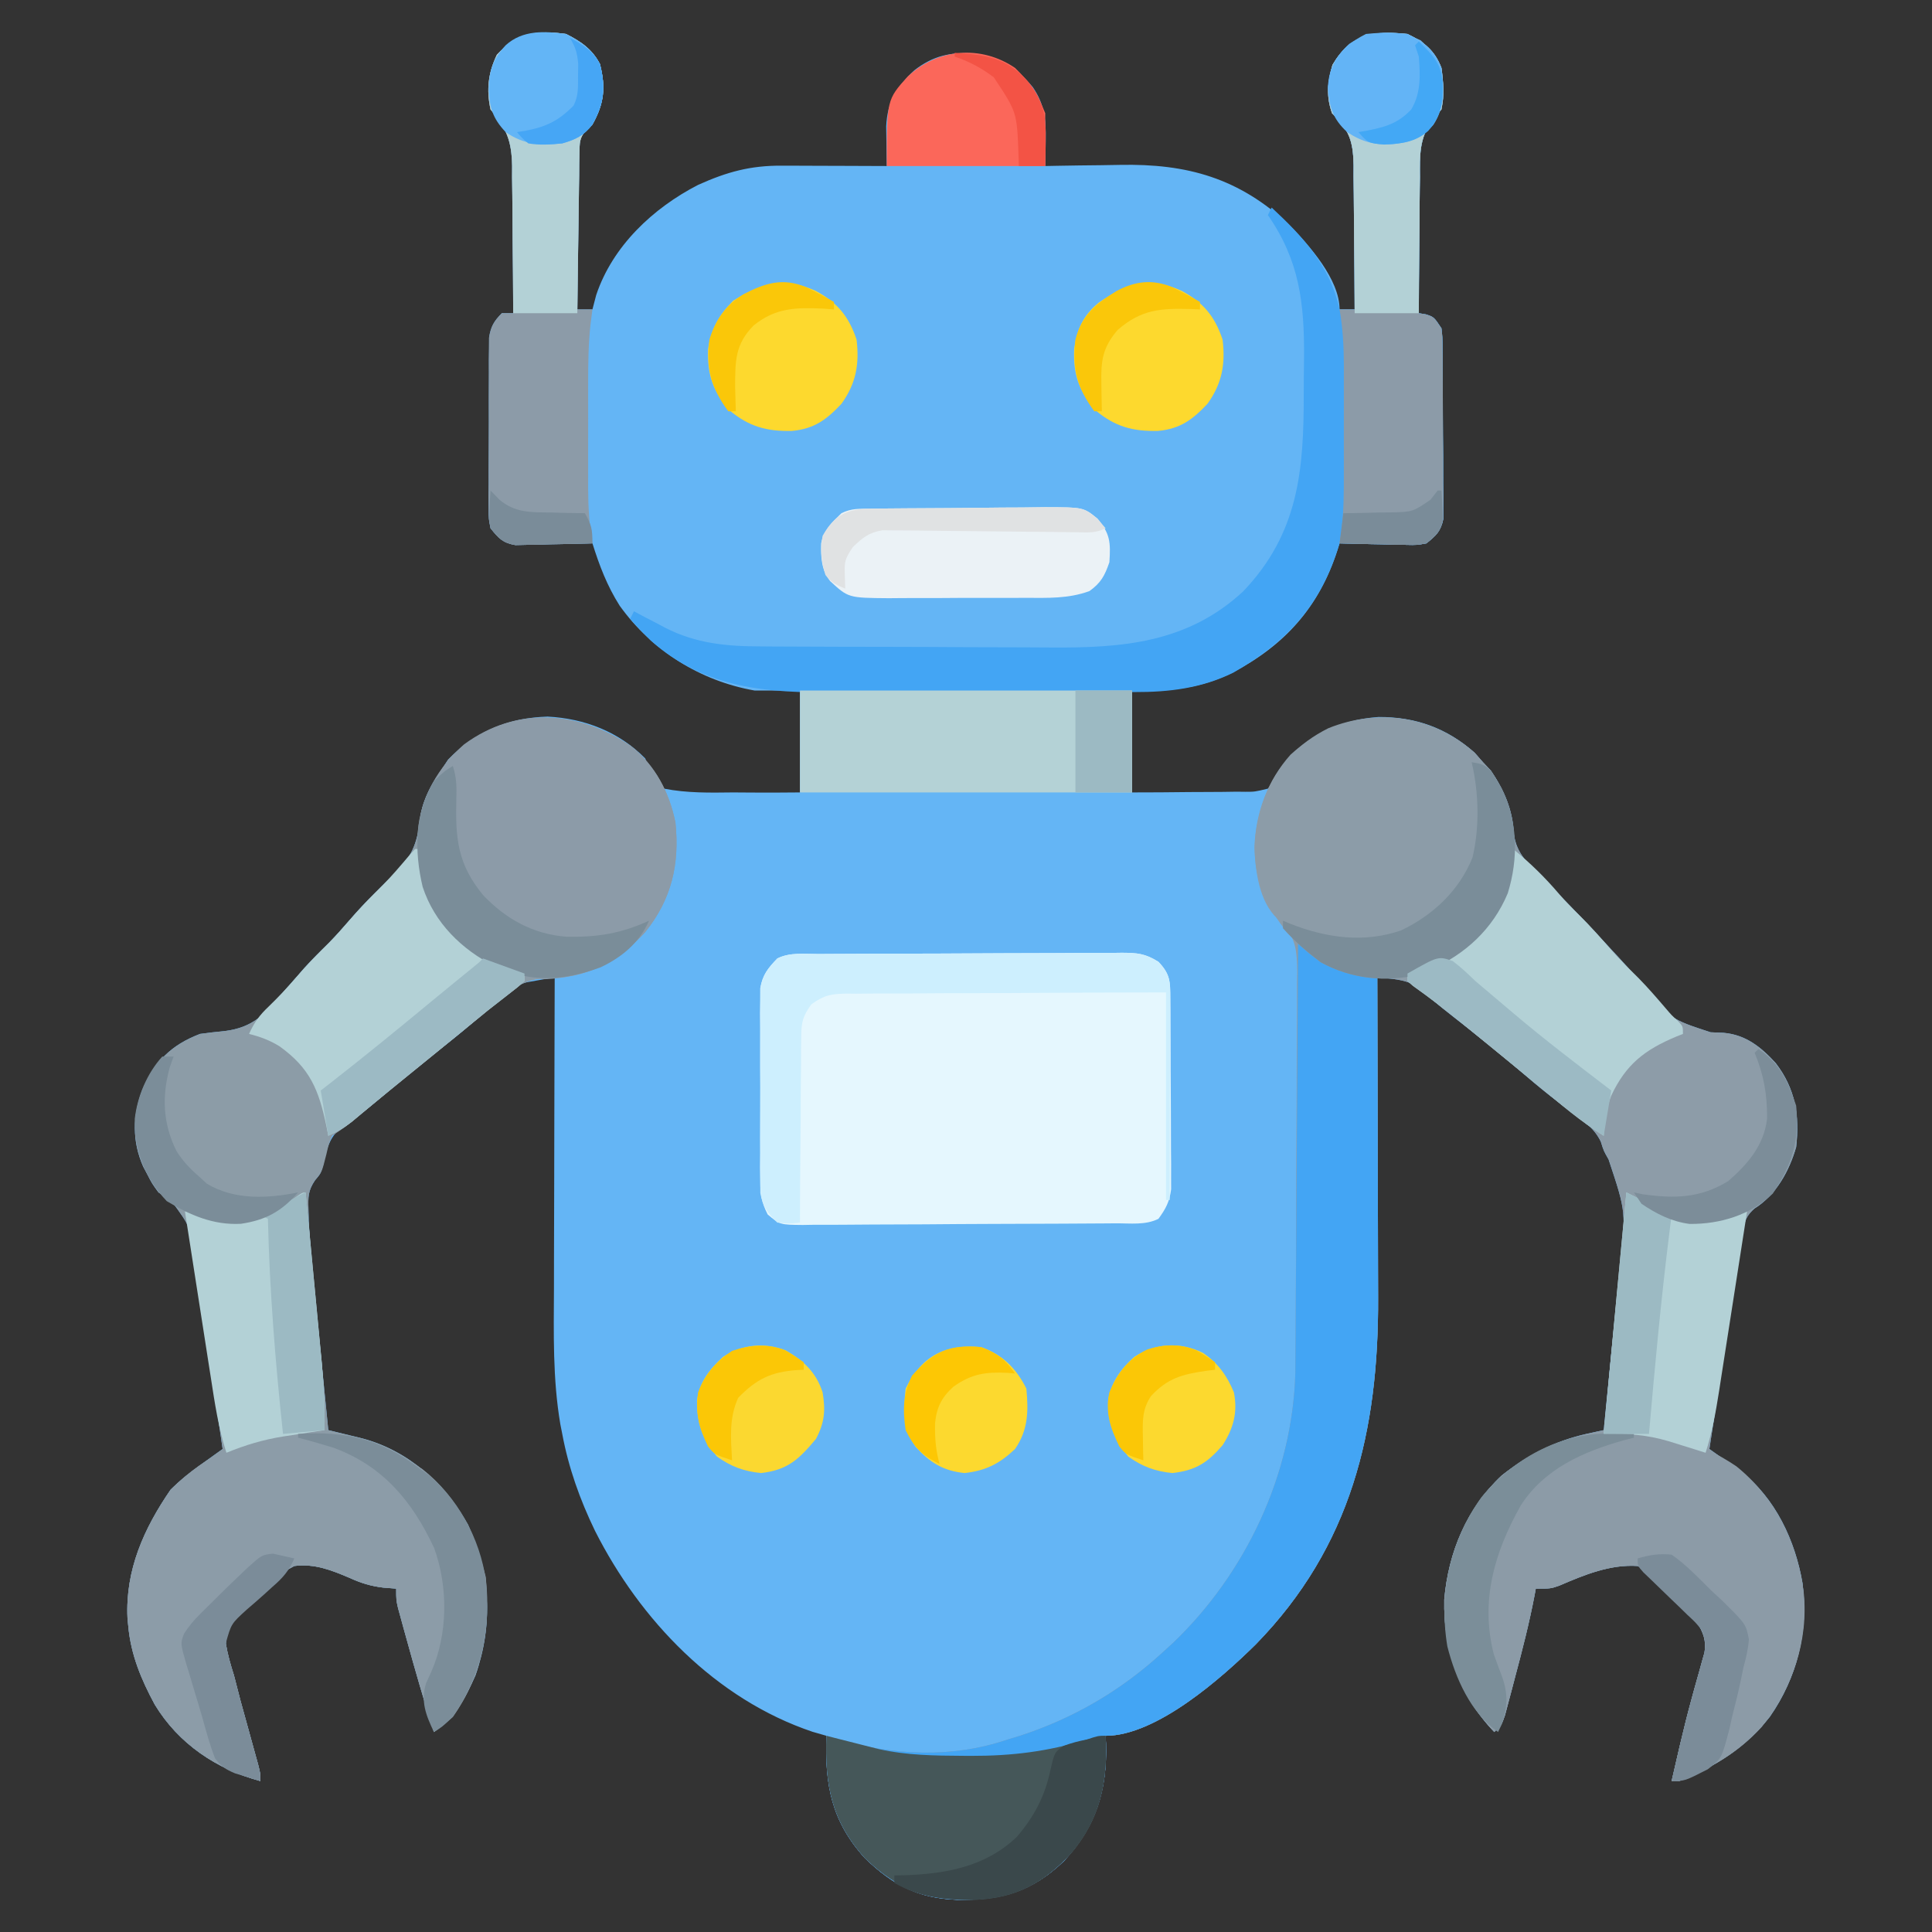 <?xml version="1.0" encoding="UTF-8"?>
<svg version="1.1" xmlns="http://www.w3.org/2000/svg" width="512" height="512">
<rect width="100%" height="100%" fill="#333333" stroke="none"/>
<path d="M0 0 C3.909 1.954 6.986 4.078 9 8 C10.56 14.215 10.12 18.428 7 24 C6.217 24.698 6.217 24.698 5.418 25.41 C3.537 27.519 3.606 28.764 3.568 31.563 C3.548 32.484 3.528 33.405 3.508 34.353 C3.501 35.344 3.495 36.335 3.488 37.355 C3.461 38.881 3.461 38.881 3.434 40.437 C3.38 43.687 3.346 46.937 3.312 50.188 C3.279 52.39 3.245 54.592 3.209 56.795 C3.124 62.196 3.056 67.598 3 73 C4.32 73 5.64 73 7 73 C7.33 71.742 7.66 70.484 8 69.188 C12.34 56.189 23.09 46.123 35 40 C42.649 36.554 48.853 34.846 57.266 34.902 C58.456 34.904 58.456 34.904 59.67 34.907 C62.197 34.912 64.723 34.925 67.25 34.938 C68.966 34.943 70.682 34.947 72.398 34.951 C76.599 34.962 80.799 34.979 85 35 C84.982 34.042 84.964 33.083 84.945 32.096 C84.931 30.837 84.917 29.578 84.902 28.281 C84.884 27.034 84.866 25.787 84.847 24.502 C85.132 17.981 87.647 14.017 92.312 9.625 C97.263 5.776 101.863 4.761 108.062 5.188 C115.144 6.141 119.147 8.722 123.703 14.086 C126.864 18.751 127.229 22.735 127.125 28.312 C127.107 29.567 127.089 30.821 127.07 32.113 C127.047 33.066 127.024 34.019 127 35 C128.028 34.979 129.055 34.958 130.114 34.937 C133.983 34.863 137.852 34.818 141.722 34.78 C143.386 34.76 145.05 34.733 146.714 34.698 C164.623 34.332 178.389 38.183 191.711 50.68 C197.013 56.055 205 65.056 205 73 C206.32 73 207.64 73 209 73 C208.984 66.558 208.929 60.118 208.847 53.676 C208.824 51.486 208.81 49.296 208.804 47.106 C208.795 43.953 208.754 40.801 208.707 37.648 C208.713 36.186 208.713 36.186 208.719 34.693 C208.582 28.291 207.56 25.51 203 21 C201.418 16.505 201.79 12.711 203.125 8.188 C205.441 4.25 207.936 2.032 212 0 C217.283 -0.527 221.669 -0.642 226.5 1.688 C230.856 5.717 232.192 8.454 232.5 14.375 C232.643 18.515 232.221 19.734 229.507 22.997 C226.057 27.711 226.27 32.293 226.293 37.965 C226.278 38.998 226.263 40.031 226.247 41.096 C226.204 44.377 226.195 47.657 226.188 50.938 C226.164 53.17 226.139 55.402 226.111 57.635 C226.049 63.09 226.014 68.545 226 74 C226.619 74.103 227.238 74.206 227.875 74.312 C230 75 230 75 232 78 C232.267 80.346 232.267 80.346 232.291 83.142 C232.303 84.19 232.316 85.238 232.329 86.318 C232.333 88.015 232.333 88.015 232.336 89.746 C232.343 90.909 232.349 92.071 232.356 93.269 C232.366 95.73 232.371 98.19 232.371 100.651 C232.375 104.419 232.411 108.187 232.449 111.955 C232.455 114.344 232.459 116.732 232.461 119.121 C232.475 120.25 232.49 121.38 232.504 122.543 C232.498 123.594 232.492 124.645 232.486 125.728 C232.489 126.652 232.492 127.575 232.494 128.527 C231.846 131.768 230.551 132.965 228 135 C225.435 135.454 225.435 135.454 222.578 135.391 C221.553 135.378 220.529 135.365 219.473 135.352 C217.877 135.301 217.877 135.301 216.25 135.25 C214.632 135.223 214.632 135.223 212.98 135.195 C210.319 135.148 207.66 135.082 205 135 C204.721 135.888 204.721 135.888 204.436 136.793 C199.57 151.888 190.518 161.985 176.484 169.336 C167.342 173.702 160.491 174 150 174 C150 182.91 150 191.82 150 201 C155.056 200.995 160.106 200.972 165.161 200.902 C166.88 200.884 168.599 200.877 170.317 200.88 C172.791 200.883 175.261 200.847 177.734 200.805 C178.501 200.814 179.268 200.823 180.058 200.832 C182.524 200.829 182.524 200.829 186 200 C188.447 197.211 188.447 197.211 190 194 C197.44 185.988 204.4 181.794 215.359 181.004 C225.253 180.989 233.423 183.931 240.812 190.5 C241.534 191.325 242.256 192.15 243 193 C243.681 193.722 244.361 194.444 245.062 195.188 C248.562 200.267 250.898 205.627 251.164 211.82 C251.786 217.345 255.366 220.321 259.188 224.062 C260.658 225.561 262.128 227.059 263.598 228.559 C264.339 229.304 265.08 230.048 265.844 230.816 C268.421 233.426 270.927 236.094 273.419 238.784 C274.556 240.011 275.699 241.232 276.848 242.446 C279.842 245.616 282.718 248.835 285.492 252.199 C292.718 261.097 292.718 261.097 303.312 264.562 C304.462 264.611 305.612 264.66 306.797 264.711 C312.679 265.242 316.698 268.477 320.586 272.738 C325.792 279.524 326.946 286.594 326 295 C324.166 301.346 320.662 307.724 314.93 311.287 C312.251 313.665 312.169 315.521 311.628 319.032 C311.328 320.894 311.328 320.894 311.022 322.793 C310.822 324.147 310.622 325.501 310.422 326.855 C310.205 328.241 309.986 329.627 309.766 331.013 C309.192 334.655 308.639 338.301 308.09 341.947 C307.525 345.669 306.942 349.388 306.359 353.107 C305.22 360.402 304.103 367.7 303 375 C304.144 375.816 304.144 375.816 305.312 376.649 C306.309 377.366 307.305 378.082 308.332 378.821 C309.322 379.53 310.312 380.239 311.332 380.97 C320.519 387.961 325.778 399.366 327.684 410.543 C329.308 423.157 326.311 435.553 319 446 C312.364 454.322 304.739 459.047 295 463 C294.34 463 293.68 463 293 463 C293.559 460.562 294.121 458.124 294.688 455.688 C294.949 454.559 294.949 454.559 295.216 453.407 C296.209 449.177 297.263 444.972 298.414 440.781 C298.646 439.931 298.879 439.08 299.118 438.204 C299.575 436.55 300.039 434.897 300.512 433.247 C300.721 432.489 300.93 431.73 301.145 430.949 C301.334 430.282 301.523 429.616 301.718 428.928 C302.194 425.671 301.409 423.66 299.691 420.89 C295.273 415.141 290.633 409.214 284 406 C276.737 405.518 269.871 408.346 263.296 411.179 C261 412 261 412 257 412 C256.844 412.848 256.844 412.848 256.686 413.713 C255.281 421.066 253.441 428.272 251.5 435.5 C251.192 436.678 250.884 437.856 250.566 439.07 C250.266 440.192 249.966 441.313 249.656 442.469 C249.386 443.484 249.116 444.499 248.838 445.545 C248 448 248 448 246 450 C236.686 440.252 232.45 428.301 232.75 414.891 C233.837 402.323 238.712 390.654 248 382 C254.79 376.628 262.199 372.79 270.658 370.946 C271.471 370.768 272.283 370.591 273.12 370.407 C274.051 370.206 274.051 370.206 275 370 C275.72 362.815 276.431 355.629 277.136 348.442 C277.377 346.002 277.619 343.562 277.864 341.122 C278.217 337.598 278.562 334.072 278.906 330.547 C279.016 329.471 279.125 328.396 279.238 327.288 C280.954 312.236 280.954 312.236 276.289 298.254 C275 296 275 296 274.23 293.535 C272.514 289.998 269.783 288.144 266.688 285.875 C265.408 284.906 264.131 283.934 262.855 282.961 C262.209 282.469 261.562 281.978 260.896 281.472 C258.019 279.238 255.259 276.876 252.5 274.5 C246.867 269.677 241.093 265.06 235.227 260.523 C233.239 258.984 231.316 257.419 229.398 255.789 C228.648 255.157 227.898 254.526 227.125 253.875 C226.509 253.336 225.893 252.797 225.258 252.242 C221.942 250.418 218.755 250.411 215 250 C215.004 251.295 215.009 252.589 215.013 253.923 C215.054 266.177 215.084 278.431 215.104 290.685 C215.114 296.983 215.128 303.282 215.151 309.58 C215.173 315.669 215.185 321.757 215.19 327.846 C215.193 330.158 215.201 332.471 215.211 334.783 C215.371 370.185 208.123 400.809 182.812 426.75 C173.845 435.611 156.493 451 143 451 C143.035 451.666 143.07 452.333 143.105 453.02 C143.47 465.422 140.455 475.051 131.961 484.195 C123.362 492.429 115.269 494.63 103.614 494.467 C93.281 494.044 86.741 490.662 79.266 483.492 C70.305 473.636 68.565 463.93 69 451 C67.783 450.649 66.566 450.299 65.312 449.938 C39.677 441.299 19.618 420.335 7.668 396.657 C3.676 388.401 0.69 380.041 -1 371 C-1.168 370.146 -1.335 369.292 -1.508 368.413 C-3.549 356.394 -3.252 344.38 -3.195 332.227 C-3.192 329.848 -3.189 327.469 -3.187 325.09 C-3.179 318.872 -3.16 312.655 -3.137 306.438 C-3.117 300.076 -3.108 293.714 -3.098 287.352 C-3.076 274.901 -3.042 262.451 -3 250 C-4.595 250.272 -6.187 250.557 -7.778 250.848 C-8.665 251.005 -9.552 251.163 -10.466 251.325 C-14.444 252.385 -16.847 254.627 -19.75 257.438 C-20.949 258.531 -22.151 259.622 -23.355 260.711 C-23.958 261.262 -24.56 261.814 -25.181 262.382 C-28.032 264.918 -31.038 267.238 -34.062 269.562 C-39.335 273.645 -44.465 277.86 -49.506 282.225 C-52.43 284.741 -55.393 286.963 -58.625 289.062 C-62.522 291.865 -63.38 295.039 -64.332 299.633 C-65 302 -65 302 -66.526 303.806 C-68.385 306.572 -68.342 308.158 -68.256 311.466 C-68.228 312.53 -68.201 313.594 -68.173 314.691 C-67.896 319.994 -67.443 325.265 -66.906 330.547 C-66.795 331.684 -66.684 332.821 -66.57 333.993 C-66.219 337.579 -65.86 341.165 -65.5 344.75 C-65.259 347.2 -65.018 349.651 -64.777 352.102 C-64.191 358.068 -63.598 364.034 -63 370 C-62.172 370.2 -61.345 370.401 -60.492 370.607 C-59.408 370.873 -58.325 371.139 -57.208 371.413 C-55.596 371.806 -55.596 371.806 -53.95 372.208 C-41.576 375.531 -32.287 384.127 -26 395 C-20.094 408.149 -19.226 421.319 -24 435 C-26.793 441.293 -29.381 445.886 -35 450 C-37.616 441.845 -39.977 433.631 -42.25 425.375 C-42.52 424.403 -42.79 423.431 -43.069 422.429 C-43.319 421.512 -43.57 420.594 -43.828 419.648 C-44.054 418.825 -44.28 418.002 -44.513 417.154 C-45 415 -45 415 -45 412 C-46.137 411.911 -47.274 411.822 -48.445 411.73 C-51.714 411.336 -54.314 410.541 -57.305 409.176 C-62.153 407.103 -66.658 405.322 -72 406 C-76.058 408.067 -79.1 410.8 -82.312 414 C-83.113 414.784 -83.914 415.568 -84.74 416.376 C-87.632 419.599 -89.893 422.173 -90.152 426.605 C-89.667 429.515 -88.898 432.191 -88 435 C-87.42 437.229 -86.845 439.46 -86.273 441.691 C-85.645 443.983 -85.012 446.273 -84.375 448.562 C-83.735 450.876 -83.097 453.189 -82.461 455.504 C-82.18 456.513 -81.9 457.521 -81.611 458.561 C-81 461 -81 461 -81 463 C-92.635 459.864 -102.673 453.137 -108.984 442.727 C-112.563 436.119 -115.302 429.546 -116 422 C-116.104 420.933 -116.104 420.933 -116.211 419.844 C-116.812 407.088 -111.871 396.098 -104.812 385.812 C-102.12 383.12 -99.411 381.041 -96.324 378.824 C-95.329 378.107 -94.333 377.39 -93.307 376.651 C-92.546 376.106 -91.785 375.561 -91 375 C-92.148 367.014 -93.328 359.034 -94.549 351.059 C-95.115 347.356 -95.67 343.651 -96.199 339.942 C-96.712 336.358 -97.253 332.781 -97.814 329.205 C-98.022 327.843 -98.221 326.481 -98.408 325.117 C-99.442 316.21 -99.442 316.21 -104.571 309.267 C-105.712 308.508 -106.855 307.752 -108 307 C-109.742 304.586 -109.742 304.586 -110.875 302.375 C-111.264 301.64 -111.654 300.905 -112.055 300.148 C-115.035 293.374 -114.863 286.615 -112.25 279.75 C-108.905 272.261 -104.707 267.964 -97 265 C-94.84 264.698 -92.672 264.451 -90.5 264.25 C-82.927 263.314 -79.673 259.74 -75 254 C-73.795 252.622 -72.586 251.247 -71.375 249.875 C-70.816 249.223 -70.256 248.57 -69.68 247.898 C-67.478 245.41 -65.119 243.108 -62.75 240.781 C-60.918 238.916 -59.206 236.981 -57.5 235 C-55.254 232.394 -52.954 229.911 -50.5 227.5 C-49.643 226.64 -49.643 226.64 -48.77 225.762 C-47.558 224.556 -46.325 223.372 -45.074 222.207 C-40.278 217.391 -39.291 213.643 -38.516 206.969 C-37.712 202.343 -35.594 198.851 -33 195 C-32.422 194.113 -31.845 193.226 -31.25 192.312 C-23.988 184.849 -15.292 181.219 -4.883 180.906 C4.909 181.405 14.031 184.918 21 192 C21.232 192.644 21.463 193.288 21.702 193.951 C22.82 196.709 23.671 198.103 26 200 C32.093 201.197 38.124 201.075 44.312 201 C46.024 201.008 47.736 201.02 49.447 201.035 C53.634 201.072 57.811 201.034 62 201 C62 192.09 62 183.18 62 174 C58.04 174 54.08 174 50 174 C35.571 171.475 22.738 163.382 14.219 151.52 C10.874 146.232 8.869 140.942 7 135 C6.324 135.021 5.648 135.042 4.952 135.063 C1.885 135.147 -1.182 135.199 -4.25 135.25 C-5.313 135.284 -6.377 135.317 -7.473 135.352 C-8.497 135.364 -9.522 135.377 -10.578 135.391 C-11.521 135.412 -12.463 135.433 -13.435 135.454 C-16.828 134.853 -17.845 133.65 -20 131 C-20.501 128.534 -20.501 128.534 -20.502 125.744 C-20.511 124.696 -20.52 123.648 -20.53 122.569 C-20.519 121.443 -20.508 120.316 -20.496 119.156 C-20.498 117.995 -20.499 116.834 -20.501 115.637 C-20.499 113.183 -20.487 110.728 -20.467 108.274 C-20.438 104.514 -20.446 100.756 -20.459 96.996 C-20.453 94.612 -20.444 92.228 -20.434 89.844 C-20.437 88.718 -20.439 87.592 -20.442 86.431 C-20.43 85.383 -20.417 84.336 -20.404 83.256 C-20.399 82.335 -20.393 81.415 -20.388 80.466 C-19.924 77.515 -19.098 76.11 -17 74 C-16.01 74 -15.02 74 -14 74 C-14.016 67.434 -14.071 60.869 -14.153 54.304 C-14.176 52.072 -14.19 49.84 -14.196 47.609 C-14.205 44.393 -14.246 41.18 -14.293 37.965 C-14.289 36.973 -14.285 35.981 -14.281 34.959 C-14.421 28.273 -15.726 25.13 -20 20 C-21.14 14.78 -20.623 10.293 -18.312 5.5 C-12.884 -0.369 -7.794 -1.041 0 0 Z " fill="#64B5F5" transform="translate(150,9)"/>
<path d="M0 0 C0.722 0.825 1.444 1.65 2.188 2.5 C2.868 3.222 3.549 3.944 4.25 4.688 C7.749 9.767 10.086 15.127 10.352 21.32 C10.973 26.845 14.553 29.821 18.375 33.562 C19.846 35.061 21.316 36.559 22.785 38.059 C23.527 38.804 24.268 39.548 25.032 40.316 C27.608 42.926 30.115 45.594 32.607 48.284 C33.743 49.511 34.886 50.732 36.036 51.946 C39.029 55.116 41.906 58.335 44.68 61.699 C51.905 70.597 51.905 70.597 62.5 74.062 C64.225 74.136 64.225 74.136 65.984 74.211 C71.866 74.742 75.886 77.977 79.773 82.238 C84.979 89.024 86.133 96.094 85.188 104.5 C83.353 110.846 79.85 117.224 74.117 120.787 C71.438 123.165 71.357 125.021 70.815 128.532 C70.616 129.773 70.416 131.014 70.21 132.293 C70.009 133.647 69.809 135.001 69.609 136.355 C69.392 137.741 69.174 139.127 68.954 140.513 C68.38 144.155 67.826 147.801 67.277 151.447 C66.713 155.169 66.129 158.888 65.547 162.607 C64.408 169.902 63.291 177.2 62.188 184.5 C62.95 185.044 63.713 185.588 64.499 186.149 C65.496 186.866 66.493 187.582 67.52 188.321 C68.51 189.03 69.499 189.739 70.519 190.47 C79.707 197.461 84.965 208.866 86.871 220.043 C88.496 232.657 85.499 245.053 78.188 255.5 C71.552 263.822 63.926 268.547 54.188 272.5 C53.528 272.5 52.867 272.5 52.188 272.5 C52.746 270.062 53.309 267.624 53.875 265.188 C54.049 264.435 54.224 263.683 54.403 262.907 C55.396 258.677 56.451 254.472 57.602 250.281 C57.834 249.431 58.066 248.58 58.306 247.704 C58.762 246.05 59.227 244.397 59.7 242.747 C59.909 241.989 60.117 241.23 60.332 240.449 C60.521 239.782 60.711 239.116 60.906 238.428 C61.382 235.171 60.597 233.16 58.878 230.39 C54.46 224.641 49.821 218.714 43.188 215.5 C35.924 215.018 29.059 217.846 22.483 220.679 C20.188 221.5 20.188 221.5 16.188 221.5 C16.084 222.065 15.98 222.631 15.873 223.213 C14.468 230.566 12.628 237.772 10.688 245 C10.379 246.178 10.071 247.356 9.754 248.57 C9.454 249.692 9.153 250.813 8.844 251.969 C8.574 252.984 8.304 253.999 8.025 255.045 C7.188 257.5 7.188 257.5 5.188 259.5 C-4.127 249.752 -8.362 237.801 -8.062 224.391 C-6.976 211.823 -2.101 200.154 7.188 191.5 C13.977 186.128 21.387 182.29 29.846 180.446 C31.064 180.179 31.064 180.179 32.308 179.907 C32.928 179.773 33.548 179.638 34.188 179.5 C34.908 172.315 35.619 165.129 36.324 157.942 C36.564 155.502 36.807 153.062 37.051 150.622 C37.404 147.098 37.75 143.572 38.094 140.047 C38.258 138.434 38.258 138.434 38.425 136.788 C40.142 121.736 40.142 121.736 35.477 107.754 C34.188 105.5 34.188 105.5 33.418 103.035 C31.701 99.498 28.971 97.644 25.875 95.375 C24.596 94.406 23.319 93.434 22.043 92.461 C21.396 91.969 20.75 91.478 20.083 90.972 C17.206 88.738 14.447 86.376 11.688 84 C6.054 79.177 0.28 74.56 -5.586 70.023 C-7.573 68.484 -9.497 66.919 -11.414 65.289 C-12.164 64.657 -12.915 64.026 -13.688 63.375 C-14.304 62.836 -14.92 62.297 -15.555 61.742 C-18.871 59.918 -22.058 59.911 -25.812 59.5 C-25.808 60.795 -25.804 62.089 -25.799 63.423 C-25.758 75.677 -25.728 87.931 -25.709 100.185 C-25.698 106.483 -25.684 112.782 -25.662 119.08 C-25.64 125.169 -25.628 131.257 -25.623 137.346 C-25.619 139.658 -25.612 141.971 -25.601 144.283 C-25.441 179.685 -32.689 210.309 -58 236.25 C-66.967 245.111 -84.319 260.5 -97.812 260.5 C-97.76 261.5 -97.76 261.5 -97.707 262.52 C-97.343 274.922 -100.358 284.551 -108.852 293.695 C-117.45 301.929 -125.543 304.13 -137.199 303.967 C-147.532 303.544 -154.072 300.162 -161.547 292.992 C-170.507 283.136 -172.248 273.43 -171.812 260.5 C-170.89 260.789 -169.967 261.077 -169.016 261.375 C-154.141 265.725 -138.638 266.544 -123.812 261.5 C-122.732 261.171 -121.652 260.843 -120.539 260.504 C-106.392 255.91 -93.782 248.557 -82.812 238.5 C-81.426 237.235 -81.426 237.235 -80.012 235.945 C-60.68 217.496 -48.272 191.218 -47.532 164.39 C-47.508 162.269 -47.495 160.149 -47.49 158.028 C-47.48 156.857 -47.47 155.686 -47.46 154.48 C-47.431 150.656 -47.417 146.832 -47.406 143.008 C-47.398 141.008 -47.389 139.008 -47.38 137.009 C-47.357 131.452 -47.342 125.896 -47.335 120.34 C-47.326 113.182 -47.29 106.025 -47.233 98.867 C-47.189 93.305 -47.169 87.744 -47.167 82.183 C-47.165 78.872 -47.15 75.562 -47.117 72.251 C-47.083 68.566 -47.087 64.882 -47.1 61.196 C-47.081 60.11 -47.063 59.024 -47.044 57.905 C-47.101 52.745 -47.323 49.431 -50.766 45.434 C-51.299 44.92 -51.833 44.406 -52.382 43.877 C-57.156 39.28 -58.094 31.423 -58.375 25.125 C-58.079 15.937 -54.933 7.385 -48.812 0.5 C-34.765 -12.308 -14.335 -12.742 0 0 Z " fill="#8D9CA8" transform="translate(390.812,199.5)"/>
<path d="M0 0 C6.388 5.067 10.166 12.304 11.75 20.25 C12.882 31.242 10.747 40.551 3.75 49.25 C-2.823 56.426 -10.217 60.818 -20.109 61.426 C-21.022 61.45 -21.935 61.475 -22.875 61.5 C-29.709 61.931 -33.371 65.789 -38.25 70.25 C-39.95 71.656 -41.659 73.052 -43.375 74.438 C-44.285 75.184 -45.195 75.93 -46.133 76.699 C-50.516 80.29 -54.918 83.858 -59.318 87.428 C-64.267 91.445 -69.197 95.485 -74.113 99.543 C-76.25 101.25 -76.25 101.25 -79.25 103.25 C-80.156 105.528 -80.156 105.528 -80.75 108.125 C-81.945 112.889 -81.945 112.889 -83.787 115.065 C-85.635 117.825 -85.592 119.419 -85.506 122.716 C-85.478 123.78 -85.451 124.844 -85.423 125.941 C-85.146 131.244 -84.693 136.515 -84.156 141.797 C-84.045 142.934 -83.934 144.071 -83.82 145.243 C-83.469 148.829 -83.11 152.415 -82.75 156 C-82.509 158.45 -82.268 160.901 -82.027 163.352 C-81.441 169.318 -80.848 175.284 -80.25 181.25 C-79.422 181.45 -78.595 181.651 -77.742 181.857 C-76.658 182.123 -75.575 182.389 -74.458 182.663 C-73.383 182.925 -72.308 183.187 -71.2 183.458 C-58.826 186.781 -49.537 195.377 -43.25 206.25 C-37.344 219.399 -36.476 232.569 -41.25 246.25 C-44.043 252.543 -46.631 257.136 -52.25 261.25 C-54.866 253.095 -57.227 244.881 -59.5 236.625 C-59.77 235.653 -60.04 234.681 -60.319 233.679 C-60.569 232.762 -60.82 231.844 -61.078 230.898 C-61.304 230.075 -61.53 229.252 -61.763 228.404 C-62.25 226.25 -62.25 226.25 -62.25 223.25 C-63.387 223.161 -64.524 223.072 -65.695 222.98 C-68.964 222.586 -71.564 221.791 -74.555 220.426 C-79.403 218.353 -83.908 216.572 -89.25 217.25 C-93.308 219.317 -96.35 222.05 -99.562 225.25 C-100.363 226.034 -101.164 226.818 -101.99 227.626 C-104.882 230.849 -107.143 233.423 -107.402 237.855 C-106.917 240.765 -106.148 243.441 -105.25 246.25 C-104.67 248.479 -104.095 250.71 -103.523 252.941 C-102.895 255.233 -102.262 257.523 -101.625 259.812 C-100.985 262.126 -100.347 264.439 -99.711 266.754 C-99.43 267.763 -99.15 268.771 -98.861 269.811 C-98.25 272.25 -98.25 272.25 -98.25 274.25 C-109.885 271.114 -119.923 264.387 -126.234 253.977 C-129.813 247.369 -132.552 240.796 -133.25 233.25 C-133.32 232.538 -133.389 231.827 -133.461 231.094 C-134.062 218.338 -129.121 207.348 -122.062 197.062 C-119.37 194.37 -116.661 192.291 -113.574 190.074 C-112.579 189.357 -111.583 188.64 -110.557 187.901 C-109.796 187.356 -109.035 186.811 -108.25 186.25 C-109.398 178.264 -110.578 170.284 -111.799 162.309 C-112.365 158.606 -112.92 154.901 -113.449 151.192 C-113.962 147.608 -114.503 144.031 -115.064 140.455 C-115.272 139.093 -115.471 137.731 -115.658 136.367 C-116.692 127.46 -116.692 127.46 -121.821 120.517 C-122.962 119.758 -124.105 119.002 -125.25 118.25 C-126.992 115.836 -126.992 115.836 -128.125 113.625 C-128.514 112.89 -128.904 112.155 -129.305 111.398 C-132.285 104.624 -132.113 97.865 -129.5 91 C-126.155 83.511 -121.957 79.214 -114.25 76.25 C-112.09 75.948 -109.922 75.701 -107.75 75.5 C-100.177 74.564 -96.923 70.99 -92.25 65.25 C-91.045 63.872 -89.836 62.497 -88.625 61.125 C-88.066 60.473 -87.506 59.82 -86.93 59.148 C-84.728 56.66 -82.369 54.358 -80 52.031 C-78.168 50.166 -76.456 48.231 -74.75 46.25 C-72.504 43.644 -70.204 41.161 -67.75 38.75 C-67.179 38.176 -66.608 37.603 -66.02 37.012 C-64.808 35.806 -63.575 34.622 -62.324 33.457 C-57.528 28.641 -56.541 24.893 -55.766 18.219 C-54.962 13.593 -52.844 10.101 -50.25 6.25 C-49.384 4.92 -49.384 4.92 -48.5 3.562 C-34.863 -10.453 -15.61 -10.688 0 0 Z " fill="#8C9CA7" transform="translate(167.25,197.75)"/>
<path d="M0 0 C0.929 -0.007 1.857 -0.013 2.814 -0.02 C5.896 -0.04 8.977 -0.051 12.059 -0.061 C13.11 -0.065 14.161 -0.069 15.244 -0.074 C20.807 -0.094 26.369 -0.109 31.932 -0.118 C37.682 -0.129 43.432 -0.164 49.182 -0.203 C53.599 -0.229 58.017 -0.238 62.434 -0.241 C64.554 -0.246 66.674 -0.258 68.793 -0.276 C71.76 -0.301 74.725 -0.3 77.691 -0.293 C79.006 -0.312 79.006 -0.312 80.348 -0.332 C84.447 -0.297 86.515 -0.154 90.062 2.081 C93.172 5.377 93.171 7.299 93.201 11.741 C93.211 12.906 93.22 14.071 93.23 15.271 C93.234 16.535 93.239 17.8 93.243 19.103 C93.249 20.398 93.254 21.693 93.26 23.027 C93.271 25.771 93.277 28.516 93.28 31.261 C93.286 34.771 93.31 38.282 93.338 41.792 C93.361 45.146 93.363 48.499 93.368 51.853 C93.38 53.111 93.393 54.37 93.405 55.666 C93.402 56.841 93.399 58.015 93.396 59.225 C93.402 60.772 93.402 60.772 93.407 62.349 C92.98 65.636 91.986 67.517 90.04 70.177 C86.585 71.905 82.593 71.352 78.788 71.37 C77.829 71.378 76.869 71.386 75.881 71.395 C72.697 71.42 69.513 71.436 66.329 71.45 C65.243 71.456 64.158 71.461 63.04 71.467 C57.297 71.493 51.554 71.513 45.811 71.527 C39.87 71.544 33.93 71.589 27.989 71.639 C23.428 71.673 18.868 71.685 14.307 71.69 C12.117 71.697 9.926 71.712 7.736 71.736 C4.674 71.768 1.613 71.768 -1.45 71.76 C-2.358 71.777 -3.266 71.793 -4.202 71.81 C-10.281 71.75 -10.281 71.75 -13.522 69.015 C-15.152 65.799 -15.467 63.775 -15.478 60.181 C-15.49 58.996 -15.503 57.811 -15.516 56.591 C-15.508 55.32 -15.5 54.049 -15.491 52.74 C-15.495 51.427 -15.499 50.114 -15.503 48.761 C-15.509 45.987 -15.5 43.214 -15.482 40.44 C-15.459 36.892 -15.472 33.345 -15.496 29.798 C-15.514 26.403 -15.501 23.009 -15.491 19.615 C-15.5 18.344 -15.508 17.073 -15.516 15.763 C-15.503 14.578 -15.491 13.394 -15.478 12.173 C-15.475 11.133 -15.471 10.094 -15.468 9.022 C-14.831 5.454 -13.441 3.771 -10.96 1.177 C-7.575 -0.516 -3.725 0.011 0 0 Z " fill="#E5F7FE" transform="translate(216.96,252.823)"/>
<path d="M0 0 C0.976 0.617 0.976 0.617 1.972 1.247 C6.598 4.108 10.771 6.639 16.125 7.875 C17.056 8.099 17.986 8.324 18.945 8.555 C19.623 8.702 20.301 8.849 21 9 C21.047 22.562 21.082 36.123 21.104 49.685 C21.114 55.983 21.128 62.282 21.151 68.58 C21.173 74.669 21.185 80.757 21.19 86.846 C21.193 89.158 21.201 91.471 21.211 93.783 C21.371 129.185 14.123 159.809 -11.188 185.75 C-20.155 194.611 -37.507 210 -51 210 C-50.948 211 -50.948 211 -50.895 212.02 C-50.53 224.422 -53.545 234.051 -62.039 243.195 C-70.638 251.429 -78.731 253.63 -90.386 253.467 C-100.719 253.044 -107.259 249.662 -114.734 242.492 C-123.695 232.636 -125.435 222.93 -125 210 C-124.077 210.289 -123.154 210.577 -122.203 210.875 C-107.329 215.225 -91.825 216.044 -77 211 C-75.38 210.507 -75.38 210.507 -73.727 210.004 C-59.58 205.41 -46.969 198.057 -36 188 C-34.614 186.735 -34.614 186.735 -33.199 185.445 C-13.869 166.997 -1.45 140.709 -0.722 113.881 C-0.698 111.757 -0.685 109.633 -0.681 107.509 C-0.671 106.336 -0.661 105.164 -0.651 103.956 C-0.62 100.131 -0.603 96.306 -0.586 92.48 C-0.567 89.809 -0.548 87.137 -0.527 84.465 C-0.481 78.183 -0.444 71.9 -0.411 65.618 C-0.372 58.457 -0.323 51.296 -0.273 44.135 C-0.17 29.423 -0.08 14.712 0 0 Z " fill="#43A5F4" transform="translate(344,250)"/>
<path d="M0 0 C4.431 2.136 7.229 4.376 9 9 C9.527 12.779 9.763 16.253 9 20 C7.766 21.483 7.766 21.483 6.507 22.997 C3.057 27.711 3.27 32.293 3.293 37.965 C3.27 39.515 3.27 39.515 3.247 41.096 C3.204 44.377 3.195 47.657 3.188 50.938 C3.164 53.17 3.139 55.402 3.111 57.635 C3.049 63.09 3.014 68.545 3 74 C3.619 74.103 4.237 74.206 4.875 74.312 C7 75 7 75 9 78 C9.267 80.346 9.267 80.346 9.291 83.142 C9.303 84.19 9.316 85.238 9.329 86.318 C9.331 87.449 9.334 88.581 9.336 89.746 C9.346 91.49 9.346 91.49 9.356 93.269 C9.366 95.73 9.371 98.19 9.371 100.651 C9.375 104.419 9.411 108.187 9.449 111.955 C9.455 114.344 9.459 116.732 9.461 119.121 C9.475 120.25 9.49 121.38 9.504 122.543 C9.498 123.594 9.492 124.645 9.486 125.728 C9.489 126.652 9.492 127.575 9.494 128.527 C8.846 131.768 7.551 132.965 5 135 C2.435 135.454 2.435 135.454 -0.422 135.391 C-1.447 135.378 -2.471 135.365 -3.527 135.352 C-5.123 135.301 -5.123 135.301 -6.75 135.25 C-7.829 135.232 -8.908 135.214 -10.02 135.195 C-12.681 135.148 -15.34 135.082 -18 135 C-18.186 135.592 -18.372 136.183 -18.564 136.793 C-23.474 152.024 -32.434 161.377 -46.18 169.273 C-54.543 173.371 -63.121 174.446 -72.324 174.404 C-73.397 174.411 -74.47 174.418 -75.576 174.425 C-79.09 174.443 -82.603 174.439 -86.117 174.434 C-88.581 174.438 -91.046 174.443 -93.51 174.449 C-98.662 174.458 -103.815 174.456 -108.967 174.446 C-115.543 174.435 -122.118 174.455 -128.693 174.484 C-133.779 174.502 -138.865 174.502 -143.951 174.496 C-146.374 174.496 -148.797 174.502 -151.22 174.515 C-169.711 174.596 -185.926 173.656 -200.527 160.77 C-202.416 158.894 -204.238 156.995 -206 155 C-205.505 154.01 -205.505 154.01 -205 153 C-204.094 153.482 -203.188 153.964 -202.254 154.461 C-201.024 155.1 -199.793 155.737 -198.562 156.375 C-197.674 156.851 -197.674 156.851 -196.768 157.336 C-188.53 161.565 -180.378 162.3 -171.226 162.306 C-170.188 162.315 -169.149 162.323 -168.079 162.332 C-164.666 162.356 -161.253 162.364 -157.84 162.371 C-155.447 162.38 -153.055 162.389 -150.662 162.398 C-145.651 162.415 -140.641 162.423 -135.63 162.426 C-129.248 162.431 -122.866 162.469 -116.483 162.514 C-111.541 162.544 -106.598 162.551 -101.655 162.552 C-99.305 162.556 -96.954 162.569 -94.603 162.59 C-75.527 162.747 -58.243 161.368 -43.539 147.715 C-28.836 132.303 -27.456 115.574 -27.499 95.281 C-27.5 92.072 -27.458 88.866 -27.414 85.658 C-27.329 71.299 -28.62 60.057 -37 48 C-36.67 47.34 -36.34 46.68 -36 46 C-27.58 53.821 -20.495 61.524 -18 73 C-16.68 73 -15.36 73 -14 73 C-14.016 66.558 -14.071 60.118 -14.153 53.676 C-14.176 51.486 -14.19 49.296 -14.196 47.106 C-14.205 43.953 -14.246 40.801 -14.293 37.648 C-14.287 36.186 -14.287 36.186 -14.281 34.693 C-14.418 28.291 -15.44 25.51 -20 21 C-21.582 16.505 -21.21 12.711 -19.875 8.188 C-15.062 0.005 -8.841 -0.899 0 0 Z " fill="#43A5F4" transform="translate(373,9)"/>
<path d="M0 0 C9.233 7.259 13.965 17.475 16.754 28.629 C17.872 42.043 16.003 54.422 8.004 65.629 C5.309 67.941 5.309 67.941 3.004 69.629 C0.388 61.474 -1.973 53.26 -4.246 45.004 C-4.516 44.032 -4.787 43.06 -5.065 42.058 C-5.316 41.14 -5.566 40.223 -5.824 39.277 C-6.05 38.454 -6.276 37.631 -6.509 36.783 C-6.996 34.629 -6.996 34.629 -6.996 31.629 C-8.133 31.54 -9.27 31.451 -10.441 31.359 C-13.71 30.965 -16.31 30.17 -19.301 28.805 C-24.15 26.732 -28.654 24.951 -33.996 25.629 C-38.054 27.696 -41.096 30.429 -44.309 33.629 C-45.11 34.413 -45.911 35.197 -46.736 36.005 C-49.628 39.228 -51.889 41.802 -52.148 46.234 C-51.664 49.144 -50.894 51.819 -49.996 54.629 C-49.416 56.858 -48.841 59.089 -48.27 61.32 C-47.641 63.612 -47.008 65.902 -46.371 68.191 C-45.731 70.505 -45.093 72.818 -44.457 75.133 C-44.176 76.142 -43.896 77.15 -43.607 78.19 C-42.996 80.629 -42.996 80.629 -42.996 82.629 C-54.631 79.493 -64.669 72.766 -70.98 62.355 C-74.559 55.748 -77.298 49.175 -77.996 41.629 C-78.066 40.917 -78.135 40.206 -78.207 39.473 C-78.809 26.695 -73.861 15.656 -66.746 5.379 C-47.826 -13.541 -21.513 -14.777 0 0 Z " fill="#8C9CA8" transform="translate(111.996,389.371)"/>
<path d="M0 0 C10.306 8.261 16.215 20.546 17.875 33.438 C19.202 46.407 14.786 59.024 6.754 69.098 C0.445 75.965 -6.557 79.96 -15.125 83.438 C-15.785 83.438 -16.445 83.438 -17.125 83.438 C-16.566 80.999 -16.004 78.562 -15.438 76.125 C-15.263 75.373 -15.089 74.62 -14.909 73.845 C-13.916 69.614 -12.862 65.409 -11.711 61.219 C-11.479 60.368 -11.246 59.518 -11.007 58.642 C-10.55 56.987 -10.086 55.334 -9.613 53.684 C-9.404 52.926 -9.195 52.168 -8.98 51.387 C-8.791 50.72 -8.602 50.053 -8.407 49.366 C-7.931 46.109 -8.716 44.097 -10.434 41.328 C-14.852 35.579 -19.492 29.651 -26.125 26.438 C-33.388 25.955 -40.254 28.783 -46.829 31.617 C-49.125 32.438 -49.125 32.438 -53.125 32.438 C-53.229 33.003 -53.333 33.568 -53.439 34.15 C-54.844 41.503 -56.684 48.71 -58.625 55.938 C-58.933 57.116 -59.241 58.294 -59.559 59.508 C-59.859 60.629 -60.159 61.751 -60.469 62.906 C-60.874 64.429 -60.874 64.429 -61.287 65.982 C-62.125 68.438 -62.125 68.438 -64.125 70.438 C-73.439 60.69 -77.675 48.739 -77.375 35.328 C-76.288 22.76 -71.413 11.092 -62.125 2.438 C-43.762 -12.091 -19.629 -13.29 0 0 Z " fill="#8C9BA7" transform="translate(460.125,388.562)"/>
<path d="M0 0 C6.388 5.067 10.166 12.304 11.75 20.25 C12.882 31.242 10.747 40.551 3.75 49.25 C-3.639 57.316 -11.894 61.254 -22.875 61.75 C-33.081 61.338 -41.596 56.264 -48.438 48.938 C-55.29 40.973 -56.632 32.934 -56.527 22.602 C-55.777 13.533 -51.074 5.479 -44.285 -0.473 C-30.374 -10.711 -13.778 -9.434 0 0 Z " fill="#8C9BA8" transform="translate(167.25,197.75)"/>
<path d="M0 0 C0.722 0.825 1.444 1.65 2.188 2.5 C2.868 3.222 3.549 3.944 4.25 4.688 C10.063 13.126 11.275 21.372 10.188 31.5 C8.293 41.098 2.8 48.567 -5.188 54.164 C-7.356 55.417 -9.52 56.494 -11.812 57.5 C-12.741 57.933 -13.669 58.366 -14.625 58.812 C-23.753 60.781 -32.57 60 -40.812 55.5 C-46.897 51.055 -51.687 46.377 -54.812 39.5 C-55.108 38.921 -55.403 38.342 -55.707 37.746 C-59.604 29.223 -58.718 20.1 -55.562 11.5 C-52.213 3.229 -46.761 -2.514 -38.797 -6.512 C-25.363 -11.933 -10.826 -9.623 0 0 Z " fill="#8C9CA8" transform="translate(390.812,199.5)"/>
<path d="M0 0 C3.909 1.954 6.986 4.078 9 8 C10.56 14.215 10.12 18.428 7 24 C6.478 24.465 5.956 24.931 5.418 25.41 C3.537 27.519 3.606 28.764 3.568 31.563 C3.548 32.484 3.528 33.405 3.508 34.353 C3.498 35.839 3.498 35.839 3.488 37.355 C3.47 38.372 3.452 39.389 3.434 40.437 C3.38 43.687 3.346 46.937 3.312 50.188 C3.279 52.39 3.245 54.592 3.209 56.795 C3.124 62.196 3.056 67.598 3 73 C4.32 73 5.64 73 7 73 C6.838 74.264 6.675 75.529 6.508 76.832 C5.922 82.129 5.856 87.37 5.867 92.695 C5.866 93.687 5.865 94.679 5.864 95.7 C5.864 97.783 5.865 99.865 5.87 101.948 C5.875 105.123 5.87 108.298 5.863 111.473 C5.864 113.505 5.865 115.538 5.867 117.57 C5.865 118.512 5.863 119.454 5.861 120.424 C5.879 125.391 6.155 130.104 7 135 C3.25 135.116 -0.499 135.187 -4.25 135.25 C-5.313 135.284 -6.377 135.317 -7.473 135.352 C-8.497 135.364 -9.522 135.377 -10.578 135.391 C-11.521 135.412 -12.463 135.433 -13.435 135.454 C-16.828 134.853 -17.845 133.65 -20 131 C-20.501 128.534 -20.501 128.534 -20.502 125.744 C-20.516 124.172 -20.516 124.172 -20.53 122.569 C-20.519 121.443 -20.508 120.316 -20.496 119.156 C-20.498 117.995 -20.499 116.834 -20.501 115.637 C-20.499 113.183 -20.487 110.728 -20.467 108.274 C-20.438 104.514 -20.446 100.756 -20.459 96.996 C-20.453 94.612 -20.444 92.228 -20.434 89.844 C-20.437 88.718 -20.439 87.592 -20.442 86.431 C-20.43 85.383 -20.417 84.336 -20.404 83.256 C-20.399 82.335 -20.393 81.415 -20.388 80.466 C-19.924 77.515 -19.098 76.11 -17 74 C-16.01 74 -15.02 74 -14 74 C-14.016 67.434 -14.071 60.869 -14.153 54.304 C-14.176 52.072 -14.19 49.84 -14.196 47.609 C-14.205 44.393 -14.246 41.18 -14.293 37.965 C-14.289 36.973 -14.285 35.981 -14.281 34.959 C-14.421 28.273 -15.726 25.13 -20 20 C-21.14 14.78 -20.623 10.293 -18.312 5.5 C-12.884 -0.369 -7.794 -1.041 0 0 Z " fill="#8C9BA8" transform="translate(150,9)"/>
<path d="M0 0 C4.431 2.136 7.229 4.376 9 9 C9.527 12.779 9.763 16.253 9 20 C8.177 20.989 7.355 21.978 6.507 22.997 C3.057 27.711 3.27 32.293 3.293 37.965 C3.278 38.998 3.263 40.031 3.247 41.096 C3.204 44.377 3.195 47.657 3.188 50.938 C3.164 53.17 3.139 55.402 3.111 57.635 C3.049 63.09 3.014 68.545 3 74 C3.619 74.103 4.237 74.206 4.875 74.312 C7 75 7 75 9 78 C9.267 80.346 9.267 80.346 9.291 83.142 C9.31 84.714 9.31 84.714 9.329 86.318 C9.331 87.449 9.334 88.581 9.336 89.746 C9.343 90.909 9.349 92.071 9.356 93.269 C9.366 95.73 9.371 98.19 9.371 100.651 C9.375 104.419 9.411 108.187 9.449 111.955 C9.455 114.344 9.459 116.732 9.461 119.121 C9.475 120.25 9.49 121.38 9.504 122.543 C9.498 123.594 9.492 124.645 9.486 125.728 C9.489 126.652 9.492 127.575 9.494 128.527 C8.846 131.768 7.551 132.965 5 135 C2.435 135.454 2.435 135.454 -0.422 135.391 C-1.447 135.378 -2.471 135.365 -3.527 135.352 C-5.123 135.301 -5.123 135.301 -6.75 135.25 C-7.829 135.232 -8.908 135.214 -10.02 135.195 C-12.681 135.148 -15.34 135.082 -18 135 C-17.838 133.903 -17.675 132.806 -17.508 131.676 C-16.866 126.509 -16.856 121.385 -16.867 116.184 C-16.866 115.168 -16.865 114.153 -16.864 113.107 C-16.864 110.971 -16.865 108.836 -16.87 106.7 C-16.875 103.444 -16.87 100.188 -16.863 96.932 C-16.864 94.849 -16.865 92.766 -16.867 90.684 C-16.865 89.717 -16.863 88.75 -16.861 87.754 C-16.878 82.727 -17.14 77.954 -18 73 C-16.68 73 -15.36 73 -14 73 C-14.016 66.558 -14.071 60.118 -14.153 53.676 C-14.176 51.486 -14.19 49.296 -14.196 47.106 C-14.205 43.953 -14.246 40.801 -14.293 37.648 C-14.289 36.673 -14.285 35.698 -14.281 34.693 C-14.418 28.291 -15.44 25.51 -20 21 C-21.582 16.505 -21.21 12.711 -19.875 8.188 C-15.062 0.005 -8.841 -0.899 0 0 Z " fill="#8C9BA8" transform="translate(373,9)"/>
<path d="M0 0 C29.04 0 58.08 0 88 0 C88 8.91 88 17.82 88 27 C58.96 27 29.92 27 0 27 C0 18.09 0 9.18 0 0 Z " fill="#B4D2D6" transform="translate(212,183)"/>
<path d="M0 0 C1.085 0.277 2.171 0.554 3.289 0.84 C4.734 1.206 6.18 1.572 7.625 1.938 C8.338 2.12 9.051 2.302 9.785 2.49 C10.488 2.667 11.19 2.845 11.914 3.027 C12.553 3.19 13.192 3.352 13.85 3.519 C21.343 5.195 28.661 5.272 36.312 5.312 C36.982 5.316 37.652 5.32 38.342 5.323 C49.139 5.347 58.68 4.184 69 1 C70.662 0.644 72.327 0.3 74 0 C74.616 11.798 72.733 21.782 65 31 C57.546 39.025 50.343 43.027 39.385 43.469 C27.168 43.628 19.248 41.107 10.266 32.492 C1.305 22.636 -0.435 12.93 0 0 Z " fill="#455759" transform="translate(219,460)"/>
<path d="M0 0 C0.33 0 0.66 0 1 0 C1.147 0.834 1.294 1.668 1.445 2.527 C3.628 13.479 7.653 21.573 17 28 C20.884 30.274 24.598 32.014 29 33 C29 33.66 29 34.32 29 35 C27.199 36.629 27.199 36.629 24.688 38.562 C23.766 39.282 22.844 40.001 21.895 40.742 C20.939 41.487 19.984 42.232 19 43 C17.287 44.39 15.579 45.786 13.875 47.188 C8.574 51.535 3.256 55.861 -2.07 60.178 C-5.168 62.691 -8.261 65.21 -11.328 67.762 C-12.292 68.562 -13.257 69.363 -14.25 70.188 C-15.08 70.882 -15.91 71.577 -16.766 72.293 C-18.787 73.837 -20.685 74.965 -23 76 C-23.17 75.131 -23.34 74.262 -23.516 73.367 C-25.536 63.757 -27.877 58.041 -35.961 52.258 C-38.528 50.674 -41.08 49.73 -44 49 C-42.66 45.993 -41.202 44.002 -38.812 41.75 C-36.243 39.26 -33.831 36.715 -31.5 34 C-28.718 30.77 -25.79 27.767 -22.75 24.781 C-20.918 22.916 -19.206 20.981 -17.5 19 C-14.725 15.779 -11.809 12.782 -8.773 9.809 C-6.173 7.157 -3.781 4.338 -1.383 1.504 C-0.926 1.008 -0.47 0.511 0 0 Z " fill="#B3D1D6" transform="translate(110,225)"/>
<path d="M0 0 C4.548 3.713 8.45 7.526 12.25 11.996 C13.93 13.92 15.677 15.713 17.5 17.5 C20.594 20.538 23.421 23.748 26.25 27.031 C28.474 29.534 30.847 31.858 33.234 34.203 C35.752 36.766 38.086 39.475 40.422 42.203 C41.968 44.02 41.968 44.02 43.703 45.609 C45 47 45 47 45 49 C44.13 49.346 44.13 49.346 43.242 49.699 C34.848 53.204 29.869 57.08 25.969 65.418 C24.624 69.002 24.212 72.187 24 76 C17.902 72.21 12.518 67.576 7 63 C3.338 59.994 -0.331 56.997 -4 54 C-4.632 53.483 -5.263 52.966 -5.914 52.434 C-8.004 50.725 -10.096 49.019 -12.188 47.312 C-12.841 46.778 -13.494 46.243 -14.167 45.692 C-18.193 42.413 -22.289 39.291 -26.525 36.286 C-27.012 35.862 -27.498 35.437 -28 35 C-28 34.34 -28 33.68 -28 33 C-27.348 32.758 -26.695 32.515 -26.023 32.266 C-16.413 28.58 -8.249 23.899 -3.703 14.246 C-1.949 9.574 -0.539 4.983 0 0 Z " fill="#B3D1D6" transform="translate(401,225)"/>
<path d="M0 0 C4.62 2.31 9.24 4.62 14 7 C19.374 7.562 23.025 7.27 28.155 5.972 C29.424 5.652 30.693 5.331 32 5 C30.866 12.312 29.728 19.623 28.583 26.933 C28.052 30.328 27.522 33.723 26.996 37.119 C26.39 41.029 25.777 44.938 25.164 48.848 C24.978 50.058 24.791 51.269 24.599 52.516 C23.711 58.144 22.752 63.574 21 69 C19.679 68.584 19.679 68.584 18.332 68.16 C17.171 67.798 16.009 67.436 14.812 67.062 C13.09 66.523 13.09 66.523 11.332 65.973 C4.988 64.121 1.031 64 -6 64 C-4.02 42.88 -2.04 21.76 0 0 Z " fill="#B3D1D6" transform="translate(431,316)"/>
<path d="M0 0 C0.718 7.525 1.429 15.051 2.136 22.577 C2.377 25.135 2.62 27.692 2.864 30.25 C3.215 33.936 3.561 37.622 3.906 41.309 C4.016 42.443 4.125 43.578 4.238 44.747 C4.804 50.864 5.113 56.857 5 63 C3.793 63.182 2.587 63.364 1.344 63.551 C-0.271 63.804 -1.885 64.058 -3.5 64.312 C-4.687 64.489 -4.687 64.489 -5.898 64.67 C-11.263 65.527 -15.97 66.941 -21 69 C-23.13 62.403 -24.11 55.687 -25.164 48.848 C-25.459 46.965 -25.459 46.965 -25.761 45.044 C-26.28 41.728 -26.796 38.413 -27.309 35.096 C-27.836 31.704 -28.367 28.312 -28.898 24.92 C-29.937 18.281 -30.97 11.641 -32 5 C-29.995 5.51 -27.989 6.02 -25.984 6.53 C-18.341 8.341 -11.874 6.55 -5 3 C-0.912 0 -0.912 0 0 0 Z " fill="#B3D1D6" transform="translate(81,316)"/>
<path d="M0 0 C0.929 -0.007 1.857 -0.013 2.814 -0.02 C5.896 -0.04 8.977 -0.051 12.059 -0.061 C13.11 -0.065 14.161 -0.069 15.244 -0.074 C20.807 -0.094 26.369 -0.109 31.932 -0.118 C37.682 -0.129 43.432 -0.164 49.182 -0.203 C53.599 -0.229 58.017 -0.238 62.434 -0.241 C64.554 -0.246 66.674 -0.258 68.793 -0.276 C71.76 -0.301 74.725 -0.3 77.691 -0.293 C79.006 -0.312 79.006 -0.312 80.348 -0.332 C84.447 -0.297 86.515 -0.154 90.062 2.081 C93.202 5.408 93.163 7.335 93.153 11.82 C93.153 13.592 93.153 13.592 93.153 15.399 C93.148 16.679 93.143 17.96 93.137 19.279 C93.136 20.585 93.135 21.892 93.133 23.238 C93.129 26.714 93.12 30.189 93.108 33.664 C93.098 37.21 93.094 40.756 93.089 44.302 C93.078 51.26 93.061 58.219 93.04 65.177 C92.71 65.177 92.38 65.177 92.04 65.177 C92.04 47.027 92.04 28.877 92.04 10.177 C75.988 10.21 75.988 10.21 59.936 10.288 C53.39 10.331 46.843 10.368 40.296 10.373 C35.018 10.377 29.741 10.405 24.463 10.45 C22.449 10.463 20.435 10.468 18.421 10.463 C15.6 10.458 12.782 10.484 9.961 10.518 C9.128 10.509 8.295 10.5 7.437 10.491 C3.272 10.574 1.491 10.85 -1.977 13.367 C-4.198 16.514 -4.593 17.987 -4.62 21.793 C-4.639 22.894 -4.659 23.995 -4.679 25.129 C-4.673 26.895 -4.673 26.895 -4.667 28.697 C-4.682 29.91 -4.697 31.124 -4.713 32.374 C-4.756 36.246 -4.765 40.117 -4.773 43.99 C-4.796 46.616 -4.821 49.243 -4.849 51.87 C-4.912 58.306 -4.947 64.741 -4.96 71.177 C-7.71 71.49 -7.71 71.49 -10.96 71.177 C-13.541 68.627 -14.826 66.93 -15.468 63.332 C-15.471 62.292 -15.475 61.252 -15.478 60.181 C-15.49 58.996 -15.503 57.811 -15.516 56.591 C-15.508 55.32 -15.5 54.049 -15.491 52.74 C-15.495 51.427 -15.499 50.114 -15.503 48.761 C-15.509 45.987 -15.5 43.214 -15.482 40.44 C-15.459 36.892 -15.472 33.345 -15.496 29.798 C-15.514 26.403 -15.501 23.009 -15.491 19.615 C-15.5 18.344 -15.508 17.073 -15.516 15.763 C-15.503 14.578 -15.491 13.394 -15.478 12.173 C-15.475 11.133 -15.471 10.094 -15.468 9.022 C-14.831 5.454 -13.441 3.771 -10.96 1.177 C-7.575 -0.516 -3.725 0.011 0 0 Z " fill="#CDEFFE" transform="translate(216.96,252.823)"/>
<path d="M0 0 C1.833 -0.024 1.833 -0.024 3.702 -0.049 C5.043 -0.06 6.383 -0.071 7.724 -0.081 C8.398 -0.086 9.073 -0.091 9.768 -0.097 C13.341 -0.123 16.914 -0.143 20.487 -0.157 C23.44 -0.171 26.392 -0.198 29.345 -0.239 C32.913 -0.289 36.481 -0.313 40.05 -0.32 C42.065 -0.33 44.08 -0.365 46.095 -0.399 C56.303 -0.376 56.303 -0.376 59.994 2.601 C63.395 6.64 63.529 8.912 63.177 14.193 C61.942 17.76 60.963 19.627 57.89 21.838 C52.271 23.888 46.832 23.641 40.896 23.626 C38.965 23.634 38.965 23.634 36.996 23.642 C34.279 23.651 31.563 23.649 28.846 23.639 C25.376 23.627 21.907 23.648 18.437 23.677 C15.11 23.7 11.784 23.693 8.458 23.689 C6.597 23.706 6.597 23.706 4.698 23.723 C-6 23.637 -6 23.637 -10.823 19.193 C-13.154 16.227 -13.294 12.957 -13.218 9.228 C-12.51 5.576 -10.448 3.755 -7.823 1.193 C-5.133 -0.152 -3.013 0.036 0 0 Z " fill="#EBF2F6" transform="translate(230.823,134.807)"/>
<path d="M0 0 C4.431 2.136 7.229 4.376 9 9 C9.527 12.779 9.763 16.253 9 20 C8.177 20.989 7.355 21.978 6.507 22.997 C3.057 27.711 3.27 32.293 3.293 37.965 C3.278 38.998 3.263 40.031 3.247 41.096 C3.204 44.377 3.195 47.657 3.188 50.938 C3.164 53.17 3.139 55.402 3.111 57.635 C3.049 63.09 3.016 68.545 3 74 C-2.61 74 -8.22 74 -14 74 C-14.004 72.608 -14.008 71.215 -14.012 69.781 C-14.034 64.603 -14.089 59.426 -14.153 54.249 C-14.176 52.01 -14.19 49.772 -14.196 47.533 C-14.205 44.311 -14.246 41.09 -14.293 37.867 C-14.289 36.87 -14.285 35.873 -14.281 34.846 C-14.416 28.384 -15.381 25.543 -20 21 C-21.582 16.505 -21.21 12.711 -19.875 8.188 C-15.062 0.005 -8.841 -0.899 0 0 Z " fill="#B3D1D6" transform="translate(373,9)"/>
<path d="M0 0 C3.909 1.954 6.986 4.078 9 8 C10.56 14.215 10.12 18.428 7 24 C6.478 24.463 5.956 24.927 5.418 25.404 C3.522 27.538 3.606 28.827 3.568 31.655 C3.548 32.596 3.528 33.537 3.508 34.506 C3.498 36.025 3.498 36.025 3.488 37.574 C3.47 38.613 3.452 39.652 3.434 40.723 C3.38 44.044 3.346 47.366 3.312 50.688 C3.279 52.938 3.245 55.189 3.209 57.439 C3.124 62.96 3.057 68.48 3 74 C-2.61 74 -8.22 74 -14 74 C-14.004 72.613 -14.008 71.226 -14.012 69.797 C-14.034 64.632 -14.089 59.468 -14.153 54.304 C-14.176 52.072 -14.19 49.84 -14.196 47.609 C-14.205 44.393 -14.246 41.18 -14.293 37.965 C-14.289 36.973 -14.285 35.981 -14.281 34.959 C-14.421 28.273 -15.726 25.13 -20 20 C-21.14 14.78 -20.623 10.293 -18.312 5.5 C-12.884 -0.369 -7.794 -1.041 0 0 Z " fill="#B3D1D6" transform="translate(150,9)"/>
<path d="M0 0 C5.71 3.051 8.801 6.717 10.875 12.938 C11.657 19.441 10.732 24.585 6.875 29.938 C2.881 34.2 -0.362 36.576 -6.238 37.141 C-12.915 37.283 -17.636 36.031 -22.875 31.625 C-27.248 26.402 -28.7 22.214 -28.477 15.469 C-27.743 10.186 -25.55 6.363 -21.812 2.625 C-14.23 -2.136 -8.321 -3.735 0 0 Z " fill="#FDD92E" transform="translate(216.125,77.062)"/>
<path d="M0 0 C5.71 3.051 8.801 6.717 10.875 12.938 C11.657 19.441 10.732 24.585 6.875 29.938 C2.881 34.2 -0.362 36.576 -6.238 37.141 C-12.915 37.283 -17.636 36.031 -22.875 31.625 C-27.244 26.406 -28.724 22.207 -28.461 15.461 C-27.763 10.219 -26.067 6.546 -21.961 3.145 C-14.571 -1.922 -8.544 -3.884 0 0 Z " fill="#FDD92E" transform="translate(313.125,77.062)"/>
<path d="M0 0 C3.903 3.791 5.946 6.866 8 12 C8 16.62 8 21.24 8 26 C-5.86 26 -19.72 26 -34 26 C-34 8.416 -34 8.416 -28.422 2.258 C-20.554 -5.15 -9.036 -6.161 0 0 Z " fill="#FB675A" transform="translate(269,18)"/>
<path d="M0 0 C2.538 0.373 3.71 0.664 5.414 2.637 C5.814 3.313 6.213 3.99 6.625 4.688 C7.03 5.351 7.435 6.015 7.852 6.699 C12.225 15.462 12.465 25.434 9.562 34.75 C5.591 44.232 -1.697 50.919 -11 55 C-11.928 55.433 -12.856 55.866 -13.812 56.312 C-22.922 58.277 -31.782 57.52 -40 53 C-43.618 50.266 -46.982 47.391 -50 44 C-50 43.34 -50 42.68 -50 42 C-48.948 42.433 -48.948 42.433 -47.875 42.875 C-38.467 46.557 -28.488 47.964 -18.688 44.562 C-10.217 40.525 -3.287 33.996 0.234 25.242 C2.132 17.207 1.915 8.006 0 0 Z " fill="#7A8D99" transform="translate(390,202)"/>
<path d="M0 0 C1.039 3.116 1.022 5.598 0.933 8.851 C0.668 19.181 1.267 26.05 8.062 34.25 C14.095 40.588 21.296 44.557 30.066 45.238 C38.227 45.412 44.566 44.399 52 41 C49.408 46.852 44.923 50.606 39.191 53.34 C29.374 56.927 20.816 57.494 11.207 53.121 C2.316 48.605 -4.862 41.598 -8 32 C-10.246 22.486 -10.129 12.537 -5 4 C-2.25 1.375 -2.25 1.375 0 0 Z " fill="#7A8D99" transform="translate(120,203)"/>
<path d="M0 0 C4.746 2.711 8.087 5.849 9.773 11.129 C10.573 15.904 10.3 19.132 8.023 23.441 C3.547 28.788 0.588 31.697 -6.539 32.504 C-11.128 32.037 -14.468 30.801 -18.227 28.129 C-22.041 23.336 -23.599 19.424 -23.508 13.254 C-22.865 8.399 -20.216 5.046 -16.664 1.754 C-11.647 -1.591 -5.638 -2.206 0 0 Z " fill="#FBD830" transform="translate(208.227,357.871)"/>
<path d="M0 0 C3.975 2.631 6.456 6.114 8.25 10.5 C9.289 15.785 8.146 20.006 5.25 24.5 C1.182 29.21 -1.899 31.177 -8.062 31.875 C-12.651 31.408 -15.991 30.172 -19.75 27.5 C-23.506 22.78 -25.191 18.787 -25.09 12.691 C-24.355 7.952 -21.726 4.245 -18.176 1.109 C-12.592 -2.587 -6.021 -2.932 0 0 Z " fill="#FCD92F" transform="translate(318.75,358.5)"/>
<path d="M0 0 C5.675 1.964 9.314 5.628 12 11 C12.558 16.963 12.502 21.929 9 27 C4.876 30.907 1.261 32.749 -4.375 33.375 C-10.087 32.784 -13.552 30.601 -17.375 26.375 C-20.749 21.443 -20.597 16.863 -20 11 C-15.655 2.15 -9.371 -0.855 0 0 Z " fill="#FCD92F" transform="translate(260,357)"/>
<path d="M0 0 C1.272 0.009 2.545 0.018 3.855 0.027 C5.319 0.045 5.319 0.045 6.812 0.062 C6.812 0.393 6.812 0.723 6.812 1.062 C6.002 1.27 5.191 1.478 4.355 1.691 C-6.458 4.7 -16.96 9.264 -23.188 19.062 C-30.154 31.461 -33.96 44.322 -30.293 58.527 C-29.579 60.529 -28.844 62.523 -28.086 64.508 C-26.508 68.995 -26.675 72.557 -28.188 77 C-28.517 77.681 -28.848 78.361 -29.188 79.062 C-36.417 74.023 -40.484 64.817 -42.625 56.375 C-44.948 42.385 -41.888 28.444 -33.625 16.875 C-25.412 6.837 -13.013 -0.119 0 0 Z " fill="#7B8E99" transform="translate(426.188,379.938)"/>
<path d="M0 0 C12.387 -0.825 22.008 1.387 32 9 C33.454 10.052 33.454 10.052 34.938 11.125 C43.455 18.457 49.069 29.825 50 41 C50.818 53.472 48.083 64.605 41 75 C38.125 77.688 38.125 77.688 36 79 C33.888 74.608 32.418 70.864 33.914 66.074 C34.376 65.06 34.837 64.045 35.312 63 C39.695 53.071 39.794 40.486 36.047 30.234 C30.229 17.816 22.536 8.523 9.395 3.668 C6.277 2.706 3.16 1.809 0 1 C0 0.67 0 0.34 0 0 Z " fill="#7B8D99" transform="translate(79,380)"/>
<path d="M0 0 C0.616 11.798 -1.267 21.782 -9 31 C-16.451 39.022 -23.659 43.036 -34.618 43.467 C-42.435 43.576 -49.041 42.916 -56 39 C-56 38.34 -56 37.68 -56 37 C-55.056 36.986 -54.113 36.972 -53.141 36.957 C-42.168 36.549 -31.799 34.693 -23.523 26.781 C-18.911 21.389 -16.076 16.003 -14.625 9.062 C-13.528 4.378 -13.528 4.378 -11.148 2.676 C-9.094 1.91 -7.151 1.408 -5 1 C-2 0 -2 0 0 0 Z " fill="#3A484B" transform="translate(293,460)"/>
<path d="M0 0 C4.431 2.136 7.229 4.376 9 9 C9.757 14.422 9.939 19.349 6.875 24.062 C3.789 27.676 0.746 28.703 -3.949 29.211 C-8.698 29.446 -11.947 28.671 -16 26 C-19.809 22.5 -20.756 19.285 -21.098 14.277 C-20.883 9.262 -19.056 5.978 -15.438 2.625 C-10.441 -0.706 -5.907 -0.601 0 0 Z " fill="#63B4F6" transform="translate(373,9)"/>
<path d="M0 0 C3.909 1.954 6.986 4.078 9 8 C10.56 14.215 10.12 18.428 7 24 C4.799 26.902 2.491 28.013 -1 29 C-6.682 29.609 -11.18 29.363 -16 26 C-19.47 22.347 -20.3 19.403 -20.5 14.5 C-20.307 9.6 -19.411 6.688 -16 3 C-11.5 -1.091 -5.746 -0.768 0 0 Z " fill="#63B5F6" transform="translate(150,9)"/>
<path d="M0 0 C3.96 1.98 7.92 3.96 12 6 C11.818 7.422 11.636 8.844 11.449 10.309 C9.213 28.172 7.552 46.066 6 64 C2.04 64 -1.92 64 -6 64 C-4.02 42.88 -2.04 21.76 0 0 Z " fill="#9CBAC3" transform="translate(431,316)"/>
<path d="M0 0 C0.718 7.525 1.429 15.051 2.136 22.577 C2.377 25.135 2.62 27.692 2.864 30.25 C3.215 33.936 3.561 37.622 3.906 41.309 C4.016 42.443 4.125 43.578 4.238 44.747 C4.804 50.864 5.113 56.857 5 63 C-0.445 63.495 -0.445 63.495 -6 64 C-8.028 44.991 -9.554 26.124 -10 7 C-10.66 6.67 -11.32 6.34 -12 6 C-11.186 5.602 -11.186 5.602 -10.355 5.195 C-9.64 4.842 -8.925 4.489 -8.188 4.125 C-7.48 3.777 -6.772 3.429 -6.043 3.07 C-0.182 0 -0.182 0 0 0 Z " fill="#9CBAC3" transform="translate(81,316)"/>
<path d="M0 0 C3.63 1.32 7.26 2.64 11 4 C11 4.66 11 5.32 11 6 C9.199 7.629 9.199 7.629 6.688 9.562 C5.766 10.282 4.844 11.001 3.895 11.742 C2.939 12.487 1.984 13.232 1 14 C-0.713 15.39 -2.421 16.786 -4.125 18.188 C-9.426 22.535 -14.744 26.861 -20.07 31.178 C-23.168 33.691 -26.261 36.21 -29.328 38.762 C-30.774 39.962 -30.774 39.962 -32.25 41.188 C-33.08 41.882 -33.91 42.577 -34.766 43.293 C-37 45 -37 45 -41 47 C-41.66 43.04 -42.32 39.08 -43 35 C-42.187 34.368 -41.373 33.737 -40.535 33.086 C-31.55 26.081 -22.735 18.884 -13.959 11.619 C-10.289 8.587 -6.597 5.581 -2.906 2.574 C-1.11 1.141 -1.11 1.141 0 0 Z " fill="#9CBAC4" transform="translate(128,254)"/>
<path d="M0 0 C2.163 1.635 4.06 3.432 6.012 5.316 C7.569 6.641 9.126 7.965 10.694 9.275 C12.4 10.702 14.093 12.143 15.785 13.586 C24.282 20.803 33.159 27.545 42.012 34.316 C41.352 38.276 40.692 42.236 40.012 46.316 C33.914 42.526 28.53 37.892 23.012 33.316 C19.35 30.311 15.681 27.314 12.012 24.316 C11.38 23.8 10.748 23.283 10.098 22.75 C8.008 21.042 5.916 19.335 3.824 17.629 C3.171 17.094 2.518 16.56 1.845 16.009 C-2.181 12.73 -6.277 9.607 -10.513 6.602 C-11 6.178 -11.487 5.754 -11.988 5.316 C-11.988 4.656 -11.988 3.996 -11.988 3.316 C-3.846 -1.322 -3.846 -1.322 0 0 Z " fill="#9CBAC4" transform="translate(384.988,254.684)"/>
<path d="M0 0 C3.854 2.672 7.05 6.078 10.375 9.375 C11.315 10.245 12.254 11.115 13.223 12.012 C19.682 18.377 19.682 18.377 20.479 22.445 C20.266 25.098 19.714 27.437 19 30 C18.797 31.005 18.594 32.011 18.385 33.047 C17.709 36.334 16.901 39.564 16.062 42.812 C15.817 43.918 15.571 45.023 15.318 46.162 C13.262 54.021 13.262 54.021 9.585 56.873 C3.475 60 3.475 60 0 60 C0.559 57.562 1.121 55.124 1.688 52.688 C1.862 51.935 2.036 51.183 2.216 50.407 C3.209 46.177 4.263 41.972 5.414 37.781 C5.646 36.931 5.879 36.08 6.118 35.204 C6.575 33.55 7.039 31.897 7.512 30.247 C7.721 29.489 7.93 28.73 8.145 27.949 C8.334 27.282 8.523 26.616 8.718 25.928 C9.064 23.56 8.882 22.233 8 20 C6.319 17.938 6.319 17.938 4.184 15.961 C3.42 15.216 2.656 14.471 1.869 13.703 C1.067 12.935 0.264 12.167 -0.562 11.375 C-2.152 9.846 -3.736 8.312 -5.316 6.773 C-6.022 6.097 -6.728 5.421 -7.455 4.724 C-9 3 -9 3 -9 1 C-5.889 0.078 -3.239 -0.344 0 0 Z " fill="#7B8C99" transform="translate(443,412)"/>
<path d="M0 0 C0.673 0.151 1.346 0.302 2.039 0.457 C3.235 0.725 4.432 0.993 5.664 1.27 C4.252 4.558 2.598 6.448 -0.102 8.773 C-0.826 9.433 -1.55 10.092 -2.297 10.771 C-3.818 12.141 -5.36 13.488 -6.922 14.811 C-11.06 18.579 -11.06 18.579 -12.5 23.773 C-12.003 26.708 -11.23 29.429 -10.336 32.27 C-9.757 34.499 -9.182 36.73 -8.609 38.961 C-7.981 41.253 -7.348 43.543 -6.711 45.832 C-6.071 48.145 -5.433 50.459 -4.797 52.773 C-4.516 53.782 -4.236 54.791 -3.947 55.83 C-3.336 58.27 -3.336 58.27 -3.336 60.27 C-4.777 59.844 -6.214 59.403 -7.648 58.957 C-8.449 58.713 -9.249 58.47 -10.074 58.219 C-12.557 57.177 -13.711 56.407 -15.336 54.27 C-16.747 50.708 -17.711 47.019 -18.746 43.332 C-19.395 41.063 -20.083 38.808 -20.773 36.551 C-21.254 34.936 -21.733 33.322 -22.211 31.707 C-22.451 30.934 -22.69 30.16 -22.937 29.363 C-24.539 23.811 -24.539 23.811 -23.574 21.232 C-22.302 19.216 -20.979 17.67 -19.289 15.992 C-18.691 15.396 -18.093 14.8 -17.477 14.186 C-16.541 13.268 -16.541 13.268 -15.586 12.332 C-14.977 11.724 -14.369 11.116 -13.742 10.49 C-11.961 8.726 -10.158 6.991 -8.336 5.27 C-7.796 4.754 -7.255 4.239 -6.699 3.708 C-2.968 0.342 -2.968 0.342 0 0 Z " fill="#7B8C99" transform="translate(72.336,411.73)"/>
<path d="M0 0 C5.682 3.788 7.901 8.703 10 15 C10.935 24.35 8.916 30.584 3.812 38.312 C-2.152 44.012 -10.08 46.415 -18.223 46.355 C-22.977 45.747 -27.064 43.687 -31 41 C-31.66 40.01 -32.32 39.02 -33 38 C-32.216 38.165 -31.433 38.33 -30.625 38.5 C-22.172 39.666 -15.448 39.558 -8 35 C-2.775 30.457 1.475 25.497 2.301 18.422 C2.329 12.06 1.44 6.883 -1 1 C-0.67 0.67 -0.34 0.34 0 0 Z " fill="#7C8D99" transform="translate(466,278)"/>
<path d="M0 0 C0.99 0 1.98 0 3 0 C2.67 0.928 2.34 1.856 2 2.812 C-0.149 10.521 0.173 17.898 3.793 25.062 C5.518 27.832 7.521 29.893 10 32 C10.598 32.557 11.196 33.114 11.812 33.688 C19.152 38.091 27.899 37.62 36 36 C31.668 41.008 27.423 43.345 20.836 44.32 C13.512 44.708 7.376 42.025 1.188 38.312 C-4.688 32.101 -7.373 24.964 -7.289 16.512 C-6.605 10.572 -4.036 4.442 0 0 Z " fill="#7B8D99" transform="translate(43,280)"/>
<path d="M0 0 C1.833 -0.024 1.833 -0.024 3.702 -0.049 C5.043 -0.06 6.383 -0.071 7.724 -0.081 C8.398 -0.086 9.073 -0.091 9.768 -0.097 C13.341 -0.123 16.914 -0.143 20.487 -0.157 C23.44 -0.171 26.392 -0.198 29.345 -0.239 C32.913 -0.289 36.481 -0.313 40.05 -0.32 C42.065 -0.33 44.08 -0.365 46.095 -0.399 C56.301 -0.376 56.301 -0.376 60.057 2.726 C60.756 3.54 61.456 4.354 62.177 5.193 C59.504 6.529 57.513 6.284 54.521 6.243 C53.336 6.23 52.151 6.217 50.93 6.204 C49.644 6.186 48.358 6.168 47.032 6.15 C45.02 6.133 43.008 6.117 40.995 6.101 C36.023 6.063 31.051 6.017 26.079 5.946 C23.292 5.907 20.506 5.878 17.72 5.862 C15.093 5.846 12.466 5.814 9.84 5.765 C8.645 5.762 7.451 5.758 6.22 5.755 C5.172 5.743 4.123 5.731 3.042 5.719 C-0.582 6.318 -2.199 7.67 -4.823 10.193 C-6.882 13.282 -7.062 13.902 -6.948 17.38 C-6.907 18.638 -6.866 19.897 -6.823 21.193 C-9.111 20.278 -10.558 19.538 -12.073 17.568 C-13.182 14.057 -13.521 10.794 -12.823 7.193 C-9.526 1.493 -6.344 0.076 0 0 Z " fill="#E0E2E3" transform="translate(230.823,134.807)"/>
<path d="M0 0 C4.95 0 9.9 0 15 0 C15 8.91 15 17.82 15 27 C10.05 27 5.1 27 0 27 C0 18.09 0 9.18 0 0 Z " fill="#9CBAC3" transform="translate(285,183)"/>
<path d="M0 0 C1.674 0.947 3.281 2.011 4.871 3.094 C4.871 3.754 4.871 4.414 4.871 5.094 C4.147 5.18 3.422 5.266 2.676 5.355 C-3.793 6.296 -7.639 7.259 -12.129 12.094 C-14.454 15.632 -14.337 18.677 -14.254 22.844 C-14.227 24.599 -14.227 24.599 -14.199 26.391 C-14.176 27.283 -14.153 28.175 -14.129 29.094 C-18.727 27.584 -18.727 27.584 -20.492 25.43 C-22.817 20.627 -24.307 16.428 -23.129 11.094 C-21.038 6.024 -18.061 2.143 -13.082 -0.281 C-8.635 -1.704 -4.329 -1.843 0 0 Z " fill="#FBC706" transform="translate(317.129,357.906)"/>
<path d="M0 0 C1.665 0.959 3.267 2.024 4.855 3.105 C4.855 3.765 4.855 4.425 4.855 5.105 C3.985 5.144 3.985 5.144 3.098 5.184 C-3.799 5.684 -7.619 7.514 -12.52 12.543 C-14.988 17.956 -14.457 23.248 -14.145 29.105 C-18.743 27.595 -18.743 27.595 -20.508 25.441 C-22.969 20.357 -23.862 16.758 -23.145 11.105 C-21.311 6.292 -18.422 2.957 -14.145 0.105 C-9.497 -1.444 -4.61 -1.923 0 0 Z " fill="#FBC706" transform="translate(208.145,357.895)"/>
<path d="M0 0 C2.474 1.241 4.909 2.524 7.32 3.883 C7.32 4.543 7.32 5.203 7.32 5.883 C6.535 5.848 5.75 5.813 4.941 5.777 C-3.17 5.568 -8.19 5.859 -14.492 11.32 C-18.519 16.038 -18.955 19.509 -18.805 25.633 C-18.791 26.679 -18.791 26.679 -18.777 27.746 C-18.754 29.458 -18.718 31.171 -18.68 32.883 C-19.34 32.883 -20 32.883 -20.68 32.883 C-25.347 26.519 -26.462 21.628 -25.68 13.883 C-24.012 7.471 -20.297 4.413 -14.801 1.012 C-9.838 -1.63 -5.271 -2.198 0 0 Z " fill="#FAC70A" transform="translate(310.68,76.117)"/>
<path d="M0 0 C4.363 1.616 6.363 3.268 9 7 C8.056 6.913 8.056 6.913 7.094 6.824 C1.271 6.517 -2.595 7.069 -7.371 10.523 C-10.495 13.355 -11.823 16.046 -12.203 20.242 C-12.277 24.02 -12.023 27.353 -11 31 C-15.481 28.76 -17.814 26.533 -20 22 C-20.784 16.679 -20.699 12.424 -18.312 7.562 C-12.553 1.18 -8.437 -0.795 0 0 Z " fill="#FDC704" transform="translate(260,357)"/>
<path d="M0 0 C2.484 1.232 4.92 2.514 7.336 3.875 C7.336 4.535 7.336 5.195 7.336 5.875 C6.43 5.805 5.524 5.736 4.59 5.664 C-2.767 5.337 -8.077 5.4 -13.953 10.129 C-18.891 15.168 -18.81 19.513 -18.852 26.312 C-18.804 28.5 -18.746 30.688 -18.664 32.875 C-19.324 32.875 -19.984 32.875 -20.664 32.875 C-25.312 26.536 -26.488 21.6 -25.664 13.875 C-23.997 8.557 -21.43 4.868 -16.664 1.875 C-10.887 -1.12 -6.212 -2.623 0 0 Z " fill="#FAC709" transform="translate(213.664,76.125)"/>
<path d="M0 0 C0.33 0 0.66 0 1 0 C1.109 1.582 1.186 3.166 1.25 4.75 C1.296 5.632 1.343 6.513 1.391 7.422 C0.869 10.861 -0.317 11.84 -3 14 C-5.565 14.454 -5.565 14.454 -8.422 14.391 C-9.959 14.371 -9.959 14.371 -11.527 14.352 C-13.123 14.301 -13.123 14.301 -14.75 14.25 C-15.829 14.232 -16.908 14.214 -18.02 14.195 C-20.681 14.148 -23.34 14.082 -26 14 C-25.67 11.36 -25.34 8.72 -25 6 C-24.13 5.994 -24.13 5.994 -23.243 5.988 C-20.599 5.955 -17.956 5.884 -15.312 5.812 C-13.944 5.804 -13.944 5.804 -12.549 5.795 C-6.637 5.663 -6.637 5.663 -1.918 2.449 C-1.285 1.641 -0.652 0.833 0 0 Z " fill="#7A8C99" transform="translate(381,130)"/>
<path d="M0 0 C0.786 0.808 1.573 1.616 2.383 2.449 C6.531 5.906 10.661 5.777 15.875 5.812 C16.754 5.838 17.633 5.863 18.539 5.889 C20.692 5.947 22.846 5.977 25 6 C26.765 9.088 27 10.233 27 14 C23.25 14.116 19.501 14.187 15.75 14.25 C14.687 14.284 13.623 14.317 12.527 14.352 C11.503 14.364 10.478 14.377 9.422 14.391 C8.479 14.412 7.537 14.433 6.565 14.454 C3.233 13.864 2.068 12.622 0 10 C-0.391 7.422 -0.391 7.422 -0.25 4.75 C-0.214 3.858 -0.178 2.966 -0.141 2.047 C-0.094 1.371 -0.048 0.696 0 0 Z " fill="#7A8C99" transform="translate(130,130)"/>
<path d="M0 0 C7.924 0.454 13.709 1.248 19.25 7.375 C23.525 12.408 24.247 16.774 24.125 23.312 C24.107 24.567 24.089 25.821 24.07 27.113 C24.047 28.066 24.024 29.019 24 30 C21.69 30 19.38 30 17 30 C16.974 29.082 16.948 28.164 16.922 27.219 C16.506 15.719 16.506 15.719 10.355 6.48 C7.133 4.044 3.848 2.283 0 1 C0 0.67 0 0.34 0 0 Z " fill="#F35345" transform="translate(253,14)"/>
<path d="M0 0 C3.528 1.907 6.11 3.41 8 7 C9.568 13.21 9.117 17.434 6 23 C3.799 25.902 1.491 27.013 -2 28 C-5.038 28.31 -7.985 28.525 -11 28 C-12.773 26.48 -12.773 26.48 -14 25 C-13.42 24.914 -12.84 24.827 -12.242 24.738 C-6.411 23.689 -3.199 22.199 1 18 C2.348 15.303 2.169 13.134 2.188 10.125 C2.209 8.551 2.209 8.551 2.23 6.945 C2.005 4.065 1.49 2.438 0 0 Z " fill="#46A6F5" transform="translate(151,10)"/>
<path d="M0 0 C4.349 4.237 6.157 6.119 6.375 12.188 C6.324 17.022 5.633 20.004 2.48 23.695 C-0.974 26.74 -4.765 27.102 -9.188 27.312 C-13.2 26.984 -13.581 26.838 -16 24 C-15.408 23.902 -14.817 23.804 -14.207 23.703 C-9.186 22.753 -5.625 21.845 -2 18 C0.591 13.681 0.394 8.898 0 4 C-0.33 3.01 -0.66 2.02 -1 1 C-0.67 0.67 -0.34 0.34 0 0 Z " fill="#43A8F5" transform="translate(376,11)"/>
</svg>

